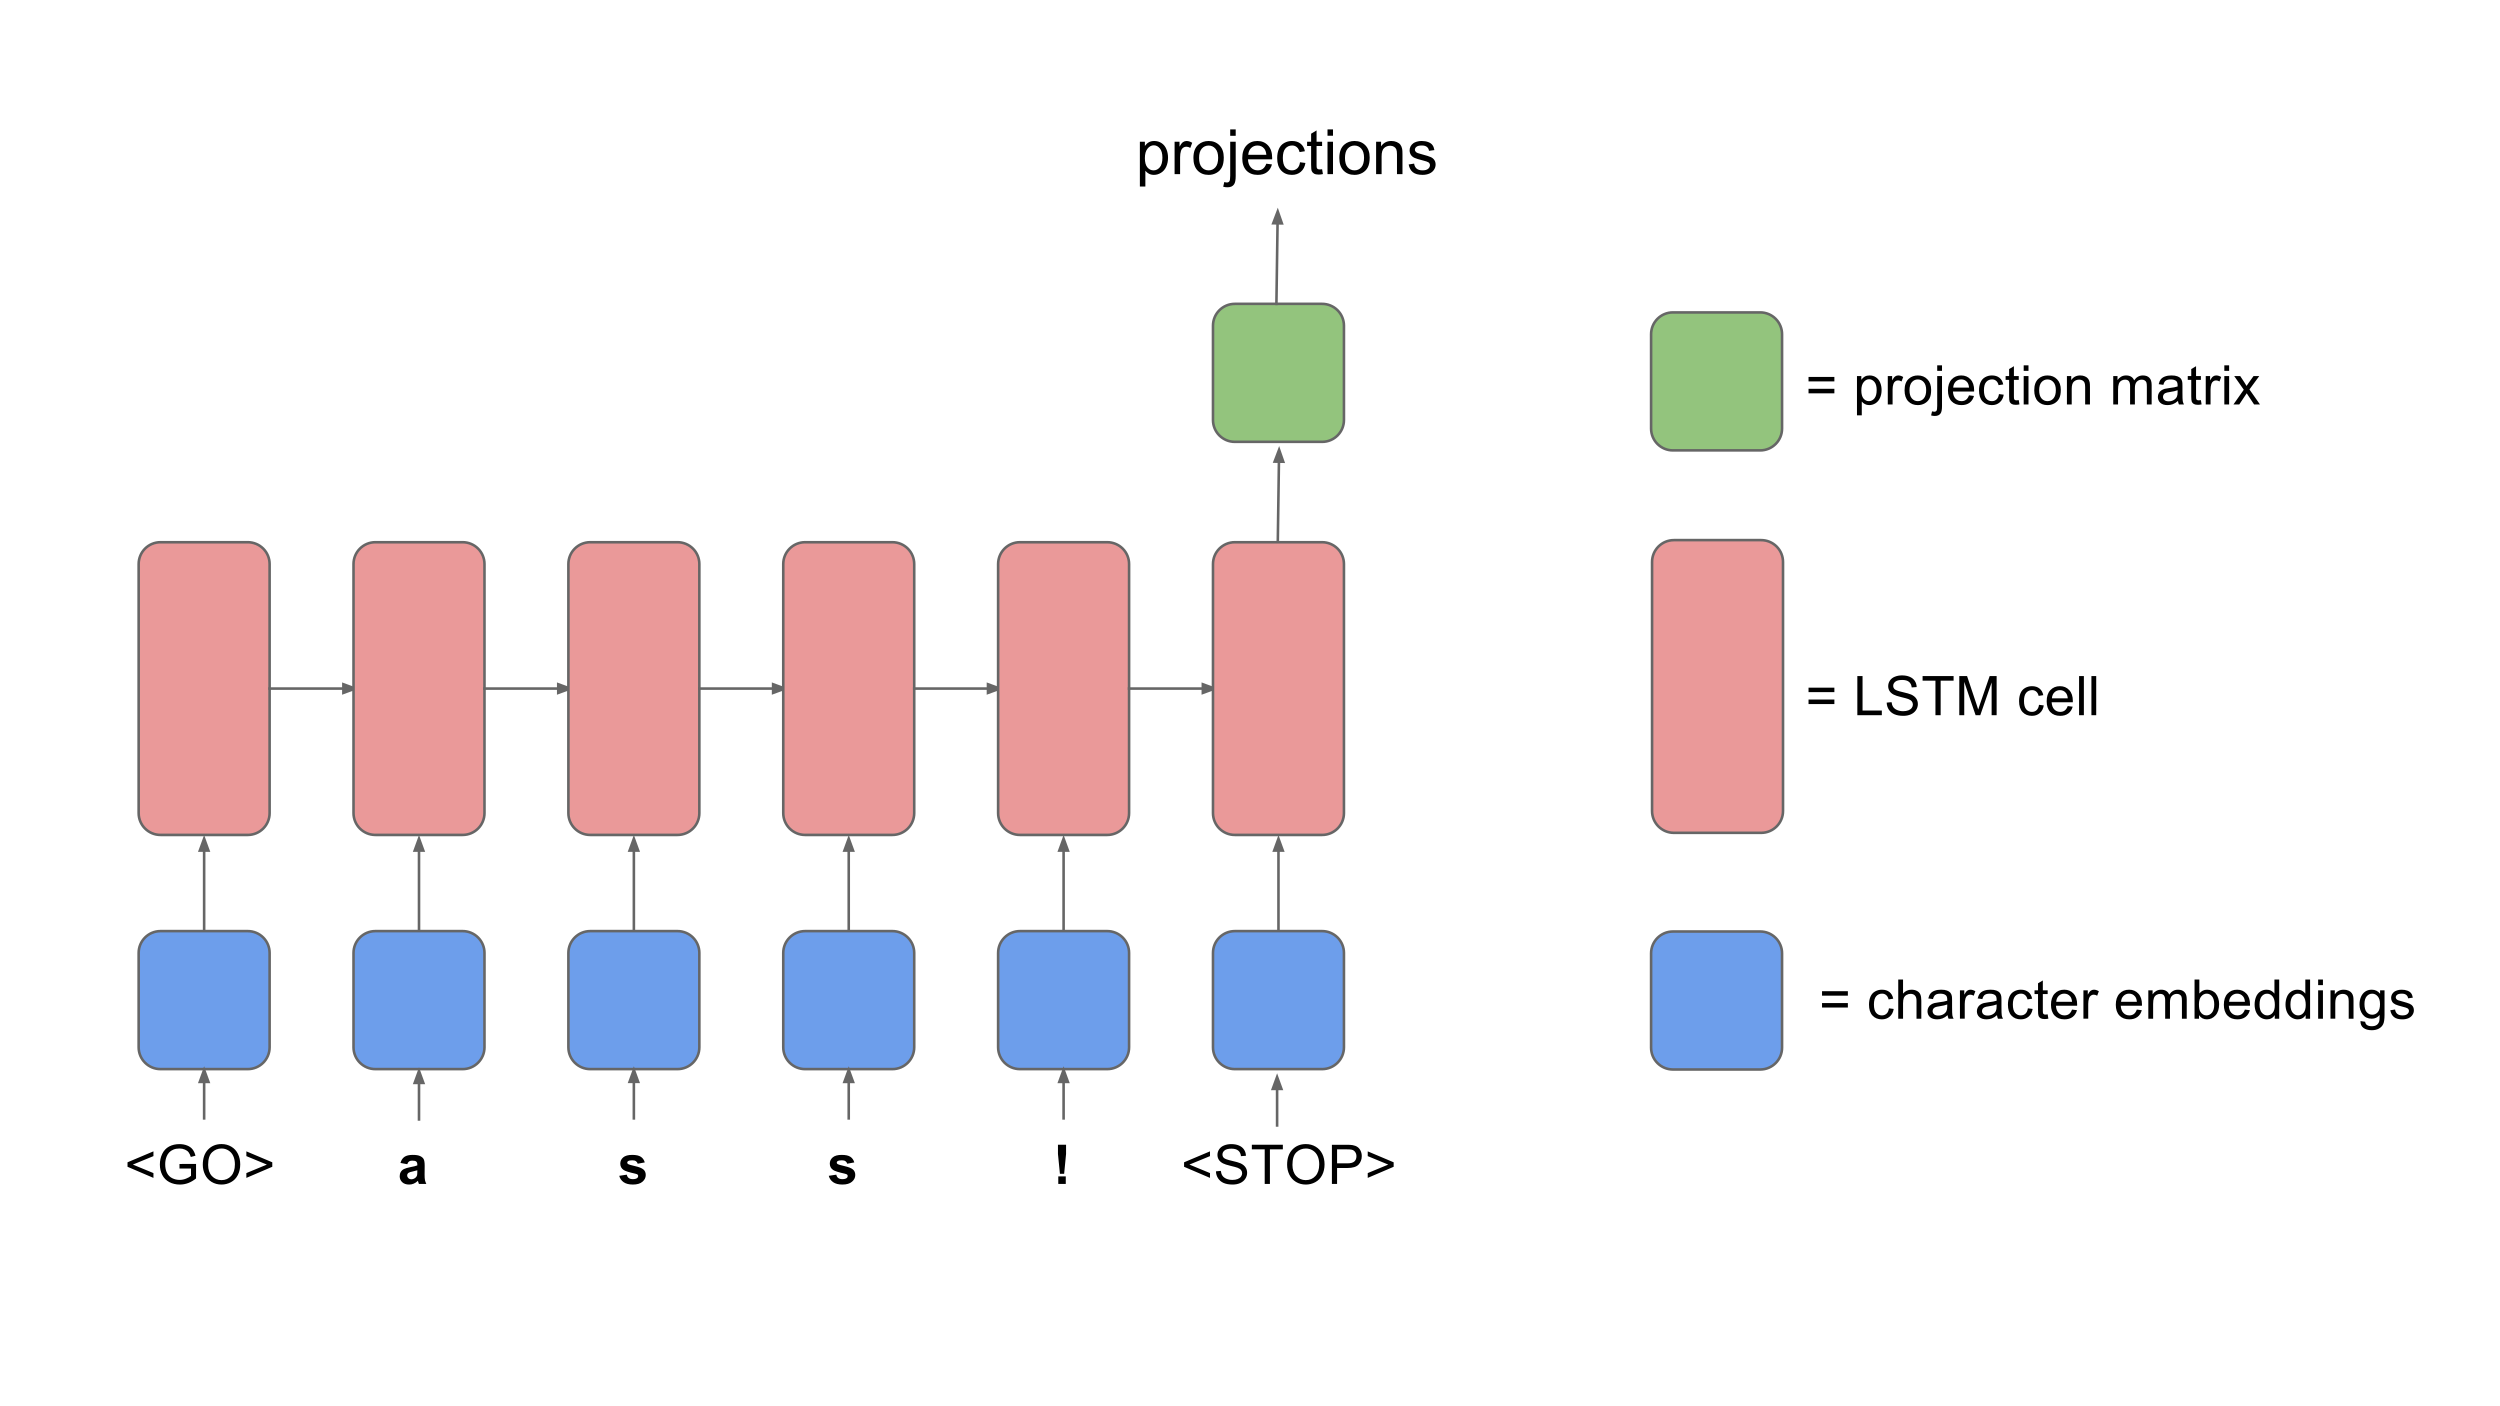 <?xml version="1.0" standalone="yes"?>

<svg version="1.1" viewBox="0.0 0.0 960.0 540.0" fill="none" stroke="none" stroke-linecap="square" stroke-miterlimit="10" xmlns="http://www.w3.org/2000/svg" xmlns:xlink="http://www.w3.org/1999/xlink"><rect x="0.0" y="0.0" width="960.0" height="540.0" fill="#333333" stroke="none"/><clipPath id="p.0"><path d="m0 0l960.0 0l0 540.0l-960.0 0l0 -540.0z" clip-rule="nonzero"></path></clipPath><g clip-path="url(#p.0)"><path fill="#ffffff" d="m0 0l960.0 0l0 540.0l-960.0 0z" fill-rule="nonzero"></path><path fill="#000000" fill-opacity="0.0" d="m490.669 208.211l0.527 -36.933" fill-rule="nonzero"></path><path stroke="#666666" stroke-width="1.0" stroke-linejoin="round" stroke-linecap="butt" d="m490.669 208.211l0.441 -30.933" fill-rule="evenodd"></path><path fill="#666666" stroke="#666666" stroke-width="1.0" stroke-linecap="butt" d="m492.762 177.302l-1.587 -4.561l-1.716 4.514z" fill-rule="evenodd"></path><path fill="#000000" fill-opacity="0.0" d="m143.731 425.14l34.331 0l0 46.205l-34.331 0z" fill-rule="nonzero"></path><path fill="#000000" d="m156.387 447.057l-2.609 -0.484q0.438 -1.578 1.516 -2.328q1.078 -0.766 3.203 -0.766q1.922 0 2.859 0.469q0.953 0.453 1.328 1.156q0.391 0.703 0.391 2.578l-0.031 3.359q0 1.438 0.141 2.125q0.141 0.672 0.516 1.453l-2.844 0q-0.109 -0.281 -0.281 -0.844q-0.078 -0.266 -0.109 -0.344q-0.734 0.719 -1.578 1.078q-0.828 0.359 -1.781 0.359q-1.688 0 -2.656 -0.906q-0.969 -0.922 -0.969 -2.312q0 -0.922 0.438 -1.641q0.438 -0.734 1.234 -1.109q0.797 -0.391 2.297 -0.688q2.016 -0.375 2.797 -0.703l0 -0.281q0 -0.828 -0.406 -1.188q-0.406 -0.359 -1.547 -0.359q-0.781 0 -1.219 0.312q-0.422 0.297 -0.688 1.062zm3.859 2.328q-0.547 0.188 -1.75 0.453q-1.203 0.25 -1.578 0.5q-0.562 0.391 -0.562 1.016q0 0.594 0.453 1.047q0.453 0.438 1.156 0.438q0.781 0 1.484 -0.516q0.516 -0.391 0.688 -0.953q0.109 -0.375 0.109 -1.406l0 -0.578z" fill-rule="nonzero"></path><path fill="#000000" fill-opacity="0.0" d="m38.813 425.14l87.37 0l0 46.205l-87.37 0z" fill-rule="nonzero"></path><path fill="#000000" d="m48.969 448.042l0 -1.719l9.953 -4.203l0 1.828l-7.906 3.25l7.906 3.266l0 1.844l-9.953 -4.266zm19.955 0.688l0 -1.766l6.359 -0.016l0 5.578q-1.453 1.172 -3.016 1.766q-1.562 0.578 -3.203 0.578q-2.219 0 -4.031 -0.938q-1.797 -0.953 -2.719 -2.75q-0.922 -1.797 -0.922 -4.0q0 -2.203 0.906 -4.094q0.922 -1.906 2.641 -2.828q1.734 -0.922 3.969 -0.922q1.641 0 2.953 0.531q1.312 0.516 2.062 1.469q0.75 0.938 1.141 2.453l-1.797 0.484q-0.344 -1.141 -0.844 -1.797q-0.5 -0.656 -1.438 -1.047q-0.922 -0.406 -2.062 -0.406q-1.359 0 -2.359 0.422q-1.0 0.422 -1.609 1.094q-0.609 0.672 -0.938 1.484q-0.578 1.391 -0.578 3.031q0 2.0 0.688 3.359q0.688 1.359 2.016 2.016q1.328 0.656 2.812 0.656q1.297 0 2.516 -0.5q1.234 -0.5 1.875 -1.062l0 -2.797l-4.422 0zm8.949 -1.438q0 -3.734 2.0 -5.844q2.016 -2.125 5.203 -2.125q2.078 0 3.75 1.0q1.672 0.984 2.547 2.766q0.875 1.781 0.875 4.031q0 2.297 -0.922 4.109q-0.922 1.797 -2.625 2.719q-1.688 0.922 -3.641 0.922q-2.125 0 -3.797 -1.016q-1.672 -1.031 -2.531 -2.797q-0.859 -1.781 -0.859 -3.766zm2.047 0.031q0 2.719 1.453 4.281q1.469 1.562 3.672 1.562q2.25 0 3.703 -1.578q1.453 -1.578 1.453 -4.469q0 -1.844 -0.625 -3.203q-0.625 -1.375 -1.828 -2.125q-1.188 -0.766 -2.672 -0.766q-2.109 0 -3.641 1.453q-1.516 1.453 -1.516 4.844zm24.637 0.719l-9.953 4.266l0 -1.844l7.875 -3.266l-7.875 -3.25l0 -1.828l9.953 4.203l0 1.719z" fill-rule="nonzero"></path><path fill="#000000" fill-opacity="0.0" d="m444.529 425.14l115.748 0l0 46.205l-115.748 0z" fill-rule="nonzero"></path><path fill="#000000" d="m454.685 448.042l0 -1.719l9.953 -4.203l0 1.828l-7.906 3.25l7.906 3.266l0 1.844l-9.953 -4.266zm12.237 1.75l1.875 -0.172q0.141 1.141 0.625 1.859q0.484 0.719 1.516 1.172q1.031 0.438 2.312 0.438q1.125 0 2.0 -0.328q0.875 -0.344 1.297 -0.938q0.438 -0.594 0.438 -1.281q0 -0.703 -0.422 -1.234q-0.406 -0.531 -1.344 -0.891q-0.609 -0.234 -2.688 -0.734q-2.062 -0.5 -2.891 -0.938q-1.078 -0.562 -1.609 -1.391q-0.531 -0.844 -0.531 -1.875q0 -1.141 0.641 -2.125q0.656 -1.0 1.891 -1.5q1.25 -0.516 2.766 -0.516q1.672 0 2.938 0.531q1.281 0.531 1.969 1.578q0.688 1.047 0.734 2.375l-1.906 0.141q-0.156 -1.422 -1.047 -2.141q-0.875 -0.734 -2.609 -0.734q-1.797 0 -2.625 0.656q-0.828 0.656 -0.828 1.594q0 0.812 0.578 1.328q0.578 0.531 3.0 1.078q2.422 0.547 3.328 0.953q1.312 0.609 1.938 1.547q0.625 0.922 0.625 2.125q0 1.203 -0.688 2.266q-0.688 1.062 -1.969 1.656q-1.281 0.578 -2.891 0.578q-2.047 0 -3.438 -0.594q-1.375 -0.594 -2.156 -1.781q-0.781 -1.203 -0.828 -2.703zm18.726 4.828l0 -13.266l-4.938 0l0 -1.766l11.906 0l0 1.766l-4.969 0l0 13.266l-2.0 0zm8.606 -7.328q0 -3.734 2.0 -5.844q2.016 -2.125 5.203 -2.125q2.078 0 3.75 1.0q1.672 0.984 2.547 2.766q0.875 1.781 0.875 4.031q0 2.297 -0.922 4.109q-0.922 1.797 -2.625 2.719q-1.688 0.922 -3.641 0.922q-2.125 0 -3.797 -1.016q-1.672 -1.031 -2.531 -2.797q-0.859 -1.781 -0.859 -3.766zm2.047 0.031q0 2.719 1.453 4.281q1.469 1.562 3.672 1.562q2.25 0 3.703 -1.578q1.453 -1.578 1.453 -4.469q0 -1.844 -0.625 -3.203q-0.625 -1.375 -1.828 -2.125q-1.188 -0.766 -2.672 -0.766q-2.109 0 -3.641 1.453q-1.516 1.453 -1.516 4.844zm15.152 7.297l0 -15.031l5.672 0q1.484 0 2.281 0.141q1.109 0.188 1.859 0.703q0.75 0.516 1.203 1.453q0.453 0.938 0.453 2.047q0 1.922 -1.219 3.25q-1.219 1.328 -4.406 1.328l-3.859 0l0 6.109l-1.984 0zm1.984 -7.891l3.891 0q1.922 0 2.734 -0.719q0.812 -0.719 0.812 -2.016q0 -0.938 -0.484 -1.609q-0.469 -0.672 -1.25 -0.891q-0.5 -0.141 -1.859 -0.141l-3.844 0l0 5.375zm21.726 1.312l-9.953 4.266l0 -1.844l7.875 -3.266l-7.875 -3.25l0 -1.828l9.953 4.203l0 1.719z" fill-rule="nonzero"></path><path fill="#ea9999" d="m53.243 216.593l0 0c0 -4.629 3.753 -8.382 8.382 -8.382l33.525 0l0 0c2.223 0 4.355 0.883 5.927 2.455c1.572 1.572 2.455 3.704 2.455 5.927l0 95.64c0 4.629 -3.753 8.382 -8.382 8.382l-33.525 0c-4.629 0 -8.382 -3.753 -8.382 -8.382z" fill-rule="nonzero"></path><path stroke="#666666" stroke-width="1.0" stroke-linejoin="round" stroke-linecap="butt" d="m53.243 216.593l0 0c0 -4.629 3.753 -8.382 8.382 -8.382l33.525 0l0 0c2.223 0 4.355 0.883 5.927 2.455c1.572 1.572 2.455 3.704 2.455 5.927l0 95.64c0 4.629 -3.753 8.382 -8.382 8.382l-33.525 0c-4.629 0 -8.382 -3.753 -8.382 -8.382z" fill-rule="nonzero"></path><path fill="#000000" fill-opacity="0.0" d="m103.532 264.413l34.331 0" fill-rule="nonzero"></path><path stroke="#666666" stroke-width="1.0" stroke-linejoin="round" stroke-linecap="butt" d="m103.532 264.413l28.331 0" fill-rule="evenodd"></path><path fill="#666666" stroke="#666666" stroke-width="1.0" stroke-linecap="butt" d="m131.862 266.065l4.538 -1.652l-4.538 -1.652z" fill-rule="evenodd"></path><path fill="#000000" fill-opacity="0.0" d="m78.388 357.547l0 -36.933" fill-rule="nonzero"></path><path stroke="#666666" stroke-width="1.0" stroke-linejoin="round" stroke-linecap="butt" d="m78.388 357.547l0 -30.933" fill-rule="evenodd"></path><path fill="#666666" stroke="#666666" stroke-width="1.0" stroke-linecap="butt" d="m80.039 326.615l-1.652 -4.538l-1.652 4.538z" fill-rule="evenodd"></path><path fill="#ea9999" d="m135.752 216.593l0 0c0 -4.629 3.753 -8.382 8.382 -8.382l33.525 0l0 0c2.223 0 4.355 0.883 5.927 2.455c1.572 1.572 2.455 3.704 2.455 5.927l0 95.64c0 4.629 -3.753 8.382 -8.382 8.382l-33.525 0c-4.629 0 -8.382 -3.753 -8.382 -8.382z" fill-rule="nonzero"></path><path stroke="#666666" stroke-width="1.0" stroke-linejoin="round" stroke-linecap="butt" d="m135.752 216.593l0 0c0 -4.629 3.753 -8.382 8.382 -8.382l33.525 0l0 0c2.223 0 4.355 0.883 5.927 2.455c1.572 1.572 2.455 3.704 2.455 5.927l0 95.64c0 4.629 -3.753 8.382 -8.382 8.382l-33.525 0c-4.629 0 -8.382 -3.753 -8.382 -8.382z" fill-rule="nonzero"></path><path fill="#000000" fill-opacity="0.0" d="m186.041 264.413l34.331 0" fill-rule="nonzero"></path><path stroke="#666666" stroke-width="1.0" stroke-linejoin="round" stroke-linecap="butt" d="m186.041 264.413l28.331 0" fill-rule="evenodd"></path><path fill="#666666" stroke="#666666" stroke-width="1.0" stroke-linecap="butt" d="m214.371 266.065l4.538 -1.652l-4.538 -1.652z" fill-rule="evenodd"></path><path fill="#000000" fill-opacity="0.0" d="m160.897 357.547l0 -36.933" fill-rule="nonzero"></path><path stroke="#666666" stroke-width="1.0" stroke-linejoin="round" stroke-linecap="butt" d="m160.897 357.547l0 -30.933" fill-rule="evenodd"></path><path fill="#666666" stroke="#666666" stroke-width="1.0" stroke-linecap="butt" d="m162.548 326.615l-1.652 -4.538l-1.652 4.538z" fill-rule="evenodd"></path><path fill="#ea9999" d="m218.261 216.593l0 0c0 -4.629 3.753 -8.382 8.382 -8.382l33.525 0l0 0c2.223 0 4.355 0.883 5.927 2.455c1.572 1.572 2.455 3.704 2.455 5.927l0 95.64c0 4.629 -3.753 8.382 -8.382 8.382l-33.525 0c-4.629 0 -8.382 -3.753 -8.382 -8.382z" fill-rule="nonzero"></path><path stroke="#666666" stroke-width="1.0" stroke-linejoin="round" stroke-linecap="butt" d="m218.261 216.593l0 0c0 -4.629 3.753 -8.382 8.382 -8.382l33.525 0l0 0c2.223 0 4.355 0.883 5.927 2.455c1.572 1.572 2.455 3.704 2.455 5.927l0 95.64c0 4.629 -3.753 8.382 -8.382 8.382l-33.525 0c-4.629 0 -8.382 -3.753 -8.382 -8.382z" fill-rule="nonzero"></path><path fill="#000000" fill-opacity="0.0" d="m268.55 264.413l34.331 0" fill-rule="nonzero"></path><path stroke="#666666" stroke-width="1.0" stroke-linejoin="round" stroke-linecap="butt" d="m268.55 264.413l28.331 0" fill-rule="evenodd"></path><path fill="#666666" stroke="#666666" stroke-width="1.0" stroke-linecap="butt" d="m296.88 266.065l4.538 -1.652l-4.538 -1.652z" fill-rule="evenodd"></path><path fill="#000000" fill-opacity="0.0" d="m243.406 357.547l0 -36.933" fill-rule="nonzero"></path><path stroke="#666666" stroke-width="1.0" stroke-linejoin="round" stroke-linecap="butt" d="m243.406 357.547l0 -30.933" fill-rule="evenodd"></path><path fill="#666666" stroke="#666666" stroke-width="1.0" stroke-linecap="butt" d="m245.057 326.615l-1.652 -4.538l-1.652 4.538z" fill-rule="evenodd"></path><path fill="#ea9999" d="m300.77 216.593l0 0c0 -4.629 3.753 -8.382 8.382 -8.382l33.525 0l0 0c2.223 0 4.355 0.883 5.927 2.455c1.572 1.572 2.455 3.704 2.455 5.927l0 95.64c0 4.629 -3.753 8.382 -8.382 8.382l-33.525 0c-4.629 0 -8.382 -3.753 -8.382 -8.382z" fill-rule="nonzero"></path><path stroke="#666666" stroke-width="1.0" stroke-linejoin="round" stroke-linecap="butt" d="m300.77 216.593l0 0c0 -4.629 3.753 -8.382 8.382 -8.382l33.525 0l0 0c2.223 0 4.355 0.883 5.927 2.455c1.572 1.572 2.455 3.704 2.455 5.927l0 95.64c0 4.629 -3.753 8.382 -8.382 8.382l-33.525 0c-4.629 0 -8.382 -3.753 -8.382 -8.382z" fill-rule="nonzero"></path><path fill="#000000" fill-opacity="0.0" d="m351.059 264.413l34.331 0" fill-rule="nonzero"></path><path stroke="#666666" stroke-width="1.0" stroke-linejoin="round" stroke-linecap="butt" d="m351.059 264.413l28.331 0" fill-rule="evenodd"></path><path fill="#666666" stroke="#666666" stroke-width="1.0" stroke-linecap="butt" d="m379.389 266.065l4.538 -1.652l-4.538 -1.652z" fill-rule="evenodd"></path><path fill="#000000" fill-opacity="0.0" d="m325.914 357.547l0 -36.933" fill-rule="nonzero"></path><path stroke="#666666" stroke-width="1.0" stroke-linejoin="round" stroke-linecap="butt" d="m325.914 357.547l0 -30.933" fill-rule="evenodd"></path><path fill="#666666" stroke="#666666" stroke-width="1.0" stroke-linecap="butt" d="m327.566 326.615l-1.652 -4.538l-1.652 4.538z" fill-rule="evenodd"></path><path fill="#ea9999" d="m383.279 216.593l0 0c0 -4.629 3.753 -8.382 8.382 -8.382l33.525 0l0 0c2.223 0 4.355 0.883 5.927 2.455c1.572 1.572 2.455 3.704 2.455 5.927l0 95.64c0 4.629 -3.753 8.382 -8.382 8.382l-33.525 0c-4.629 0 -8.382 -3.753 -8.382 -8.382z" fill-rule="nonzero"></path><path stroke="#666666" stroke-width="1.0" stroke-linejoin="round" stroke-linecap="butt" d="m383.279 216.593l0 0c0 -4.629 3.753 -8.382 8.382 -8.382l33.525 0l0 0c2.223 0 4.355 0.883 5.927 2.455c1.572 1.572 2.455 3.704 2.455 5.927l0 95.64c0 4.629 -3.753 8.382 -8.382 8.382l-33.525 0c-4.629 0 -8.382 -3.753 -8.382 -8.382z" fill-rule="nonzero"></path><path fill="#000000" fill-opacity="0.0" d="m433.568 264.413l34.331 0" fill-rule="nonzero"></path><path stroke="#666666" stroke-width="1.0" stroke-linejoin="round" stroke-linecap="butt" d="m433.568 264.413l28.331 0" fill-rule="evenodd"></path><path fill="#666666" stroke="#666666" stroke-width="1.0" stroke-linecap="butt" d="m461.898 266.065l4.538 -1.652l-4.538 -1.652z" fill-rule="evenodd"></path><path fill="#000000" fill-opacity="0.0" d="m408.423 357.547l0 -36.933" fill-rule="nonzero"></path><path stroke="#666666" stroke-width="1.0" stroke-linejoin="round" stroke-linecap="butt" d="m408.423 357.547l0 -30.933" fill-rule="evenodd"></path><path fill="#666666" stroke="#666666" stroke-width="1.0" stroke-linecap="butt" d="m410.075 326.615l-1.652 -4.538l-1.652 4.538z" fill-rule="evenodd"></path><path fill="#ea9999" d="m465.788 216.593l0 0c0 -4.629 3.753 -8.382 8.382 -8.382l33.525 0l0 0c2.223 0 4.355 0.883 5.927 2.455c1.572 1.572 2.455 3.704 2.455 5.927l0 95.64c0 4.629 -3.753 8.382 -8.382 8.382l-33.525 0c-4.629 0 -8.382 -3.753 -8.382 -8.382z" fill-rule="nonzero"></path><path stroke="#666666" stroke-width="1.0" stroke-linejoin="round" stroke-linecap="butt" d="m465.788 216.593l0 0c0 -4.629 3.753 -8.382 8.382 -8.382l33.525 0l0 0c2.223 0 4.355 0.883 5.927 2.455c1.572 1.572 2.455 3.704 2.455 5.927l0 95.64c0 4.629 -3.753 8.382 -8.382 8.382l-33.525 0c-4.629 0 -8.382 -3.753 -8.382 -8.382z" fill-rule="nonzero"></path><path fill="#000000" fill-opacity="0.0" d="m490.932 357.547l0 -36.933" fill-rule="nonzero"></path><path stroke="#666666" stroke-width="1.0" stroke-linejoin="round" stroke-linecap="butt" d="m490.932 357.547l0 -30.933" fill-rule="evenodd"></path><path fill="#666666" stroke="#666666" stroke-width="1.0" stroke-linecap="butt" d="m492.584 326.615l-1.652 -4.538l-1.652 4.538z" fill-rule="evenodd"></path><path fill="#000000" fill-opacity="0.0" d="m228.295 425.14l34.331 0l0 46.205l-34.331 0z" fill-rule="nonzero"></path><path fill="#000000" d="m237.795 451.511l2.891 -0.438q0.172 0.844 0.734 1.281q0.578 0.438 1.594 0.438q1.109 0 1.672 -0.422q0.375 -0.281 0.375 -0.766q0 -0.328 -0.203 -0.547q-0.203 -0.203 -0.953 -0.375q-3.484 -0.766 -4.422 -1.406q-1.297 -0.875 -1.297 -2.453q0 -1.406 1.109 -2.375q1.125 -0.969 3.469 -0.969q2.25 0 3.328 0.734q1.094 0.719 1.5 2.156l-2.719 0.5q-0.172 -0.641 -0.672 -0.969q-0.484 -0.344 -1.375 -0.344q-1.141 0 -1.641 0.312q-0.328 0.234 -0.328 0.594q0 0.297 0.297 0.516q0.391 0.281 2.688 0.812q2.297 0.516 3.219 1.281q0.906 0.766 0.906 2.141q0 1.5 -1.266 2.578q-1.25 1.078 -3.688 1.078q-2.234 0 -3.531 -0.906q-1.297 -0.906 -1.688 -2.453z" fill-rule="nonzero"></path><path fill="#000000" fill-opacity="0.0" d="m308.749 425.14l34.331 0l0 46.205l-34.331 0z" fill-rule="nonzero"></path><path fill="#000000" d="m318.249 451.511l2.891 -0.438q0.172 0.844 0.734 1.281q0.578 0.438 1.594 0.438q1.109 0 1.672 -0.422q0.375 -0.281 0.375 -0.766q0 -0.328 -0.203 -0.547q-0.203 -0.203 -0.953 -0.375q-3.484 -0.766 -4.422 -1.406q-1.297 -0.875 -1.297 -2.453q0 -1.406 1.109 -2.375q1.125 -0.969 3.469 -0.969q2.25 0 3.328 0.734q1.094 0.719 1.5 2.156l-2.719 0.5q-0.172 -0.641 -0.672 -0.969q-0.484 -0.344 -1.375 -0.344q-1.141 0 -1.641 0.312q-0.328 0.234 -0.328 0.594q0 0.297 0.297 0.516q0.391 0.281 2.688 0.812q2.297 0.516 3.219 1.281q0.906 0.766 0.906 2.141q0 1.5 -1.266 2.578q-1.25 1.078 -3.688 1.078q-2.234 0 -3.531 -0.906q-1.297 -0.906 -1.688 -2.453z" fill-rule="nonzero"></path><path fill="#000000" fill-opacity="0.0" d="m395.367 425.14l41.795 0l0 46.205l-41.795 0z" fill-rule="nonzero"></path><path fill="#000000" d="m407.007 450.745l-0.75 -7.625l0 -3.531l3.109 0l0 3.531l-0.734 7.625l-1.625 0zm-0.625 3.875l0 -2.875l2.875 0l0 2.875l-2.875 0z" fill-rule="nonzero"></path><path fill="#000000" fill-opacity="0.0" d="m427.134 34.836l142.32 0l0 30.793l-142.32 0z" fill-rule="nonzero"></path><path fill="#000000" d="m437.712 71.641l0 -17.219l1.922 0l0 1.625q0.688 -0.953 1.531 -1.422q0.859 -0.484 2.078 -0.484q1.594 0 2.812 0.828q1.219 0.812 1.844 2.312q0.625 1.5 0.625 3.281q0 1.906 -0.688 3.437q-0.688 1.531 -2.0 2.344q-1.297 0.812 -2.734 0.812q-1.062 0 -1.906 -0.438q-0.828 -0.453 -1.375 -1.141l0 6.062l-2.109 0zm1.922 -10.922q0 2.406 0.969 3.562q0.969 1.141 2.359 1.141q1.406 0 2.406 -1.188q1.0 -1.187 1.0 -3.687q0 -2.375 -0.984 -3.562q-0.969 -1.188 -2.328 -1.188q-1.359 0 -2.391 1.266q-1.031 1.25 -1.031 3.656zm11.41 6.156l0 -12.453l1.891 0l0 1.891q0.734 -1.328 1.344 -1.75q0.625 -0.422 1.359 -0.422q1.062 0 2.172 0.688l-0.734 1.953q-0.766 -0.453 -1.547 -0.453q-0.688 0 -1.25 0.422q-0.547 0.406 -0.781 1.141q-0.344 1.125 -0.344 2.469l0 6.516l-2.109 0zm7.227 -6.219q0 -3.469 1.922 -5.125q1.609 -1.391 3.922 -1.391q2.562 0 4.188 1.688q1.625 1.688 1.625 4.641q0 2.406 -0.719 3.781q-0.719 1.375 -2.094 2.141q-1.375 0.766 -3.0 0.766q-2.625 0 -4.234 -1.672q-1.609 -1.687 -1.609 -4.828zm2.172 0q0 2.391 1.031 3.578q1.047 1.188 2.641 1.188q1.562 0 2.609 -1.188q1.047 -1.203 1.047 -3.656q0 -2.312 -1.062 -3.5q-1.047 -1.188 -2.594 -1.188q-1.594 0 -2.641 1.188q-1.031 1.188 -1.031 3.578zm11.957 -8.516l0 -2.453l2.109 0l0 2.453l-2.109 0zm-2.688 19.562l0.406 -1.797q0.625 0.172 1.0 0.172q0.641 0 0.953 -0.438q0.328 -0.422 0.328 -2.125l0 -13.094l2.109 0l0 13.141q0 2.297 -0.609 3.188q-0.75 1.172 -2.531 1.172q-0.859 0 -1.656 -0.219zm16.551 -8.844l2.172 0.281q-0.516 1.906 -1.906 2.969q-1.391 1.047 -3.562 1.047q-2.734 0 -4.344 -1.672q-1.594 -1.687 -1.594 -4.734q0 -3.141 1.609 -4.875q1.625 -1.734 4.203 -1.734q2.5 0 4.078 1.703q1.594 1.703 1.594 4.781q0 0.188 -0.016 0.562l-9.281 0q0.109 2.047 1.156 3.141q1.047 1.094 2.609 1.094q1.156 0 1.969 -0.609q0.828 -0.609 1.312 -1.953zm-6.938 -3.406l6.953 0q-0.141 -1.562 -0.797 -2.359q-1.0 -1.219 -2.609 -1.219q-1.453 0 -2.453 0.984q-0.984 0.969 -1.094 2.594zm19.879 2.859l2.078 0.266q-0.344 2.156 -1.75 3.375q-1.391 1.203 -3.438 1.203q-2.547 0 -4.109 -1.672q-1.547 -1.672 -1.547 -4.781q0 -2.016 0.672 -3.531q0.672 -1.516 2.031 -2.266q1.359 -0.766 2.969 -0.766q2.031 0 3.312 1.031q1.297 1.031 1.656 2.906l-2.047 0.328q-0.297 -1.266 -1.047 -1.891q-0.734 -0.641 -1.797 -0.641q-1.594 0 -2.594 1.156q-0.984 1.141 -0.984 3.609q0 2.5 0.953 3.641q0.969 1.141 2.516 1.141q1.234 0 2.062 -0.766q0.844 -0.766 1.062 -2.344zm8.484 2.672l0.312 1.859q-0.891 0.203 -1.594 0.203q-1.156 0 -1.797 -0.359q-0.625 -0.375 -0.891 -0.969q-0.25 -0.594 -0.25 -2.484l0 -7.172l-1.547 0l0 -1.641l1.547 0l0 -3.078l2.094 -1.266l0 4.344l2.125 0l0 1.641l-2.125 0l0 7.281q0 0.906 0.109 1.172q0.125 0.25 0.375 0.406q0.25 0.141 0.719 0.141q0.344 0 0.922 -0.078zm2.074 -12.859l0 -2.438l2.109 0l0 2.438l-2.109 0zm0 14.75l0 -12.453l2.109 0l0 12.453l-2.109 0zm4.535 -6.219q0 -3.469 1.922 -5.125q1.609 -1.391 3.922 -1.391q2.562 0 4.188 1.688q1.625 1.688 1.625 4.641q0 2.406 -0.719 3.781q-0.719 1.375 -2.094 2.141q-1.375 0.766 -3.0 0.766q-2.625 0 -4.234 -1.672q-1.609 -1.687 -1.609 -4.828zm2.172 0q0 2.391 1.031 3.578q1.047 1.188 2.641 1.188q1.562 0 2.609 -1.188q1.047 -1.203 1.047 -3.656q0 -2.312 -1.062 -3.5q-1.047 -1.188 -2.594 -1.188q-1.594 0 -2.641 1.188q-1.031 1.188 -1.031 3.578zm11.957 6.219l0 -12.453l1.906 0l0 1.781q1.375 -2.062 3.953 -2.062q1.125 0 2.062 0.406q0.953 0.406 1.422 1.062q0.469 0.656 0.656 1.562q0.125 0.578 0.125 2.047l0 7.656l-2.109 0l0 -7.578q0 -1.281 -0.25 -1.922q-0.25 -0.641 -0.875 -1.016q-0.625 -0.391 -1.469 -0.391q-1.344 0 -2.328 0.859q-0.984 0.859 -0.984 3.25l0 6.797l-2.109 0zm12.504 -3.719l2.094 -0.328q0.172 1.25 0.969 1.922q0.812 0.672 2.25 0.672q1.453 0 2.156 -0.594q0.703 -0.594 0.703 -1.391q0 -0.719 -0.625 -1.125q-0.422 -0.281 -2.156 -0.719q-2.312 -0.578 -3.219 -1.0q-0.891 -0.438 -1.359 -1.188q-0.453 -0.766 -0.453 -1.672q0 -0.828 0.375 -1.531q0.391 -0.719 1.047 -1.188q0.484 -0.359 1.328 -0.609q0.859 -0.266 1.828 -0.266q1.469 0 2.578 0.422q1.109 0.422 1.625 1.156q0.531 0.719 0.734 1.922l-2.062 0.281q-0.141 -0.969 -0.812 -1.5q-0.672 -0.547 -1.906 -0.547q-1.453 0 -2.078 0.484q-0.625 0.484 -0.625 1.125q0 0.406 0.266 0.734q0.25 0.344 0.812 0.562q0.312 0.125 1.859 0.547q2.234 0.594 3.109 0.984q0.891 0.375 1.391 1.109q0.516 0.719 0.516 1.797q0 1.047 -0.625 1.984q-0.609 0.938 -1.766 1.453q-1.156 0.5 -2.625 0.5q-2.422 0 -3.703 -1.0q-1.266 -1.016 -1.625 -3z" fill-rule="nonzero"></path><path fill="#6d9eeb" d="m53.243 365.929l0 0c0 -4.629 3.753 -8.382 8.382 -8.382l33.525 0l0 0c2.223 0 4.355 0.883 5.927 2.455c1.572 1.572 2.455 3.704 2.455 5.927l0 36.227c0 4.629 -3.753 8.382 -8.382 8.382l-33.525 0c-4.629 0 -8.382 -3.753 -8.382 -8.382z" fill-rule="nonzero"></path><path stroke="#666666" stroke-width="1.0" stroke-linejoin="round" stroke-linecap="butt" d="m53.243 365.929l0 0c0 -4.629 3.753 -8.382 8.382 -8.382l33.525 0l0 0c2.223 0 4.355 0.883 5.927 2.455c1.572 1.572 2.455 3.704 2.455 5.927l0 36.227c0 4.629 -3.753 8.382 -8.382 8.382l-33.525 0c-4.629 0 -8.382 -3.753 -8.382 -8.382z" fill-rule="nonzero"></path><path fill="#6d9eeb" d="m135.752 365.929l0 0c0 -4.629 3.753 -8.382 8.382 -8.382l33.525 0l0 0c2.223 0 4.355 0.883 5.927 2.455c1.572 1.572 2.455 3.704 2.455 5.927l0 36.227c0 4.629 -3.753 8.382 -8.382 8.382l-33.525 0c-4.629 0 -8.382 -3.753 -8.382 -8.382z" fill-rule="nonzero"></path><path stroke="#666666" stroke-width="1.0" stroke-linejoin="round" stroke-linecap="butt" d="m135.752 365.929l0 0c0 -4.629 3.753 -8.382 8.382 -8.382l33.525 0l0 0c2.223 0 4.355 0.883 5.927 2.455c1.572 1.572 2.455 3.704 2.455 5.927l0 36.227c0 4.629 -3.753 8.382 -8.382 8.382l-33.525 0c-4.629 0 -8.382 -3.753 -8.382 -8.382z" fill-rule="nonzero"></path><path fill="#6d9eeb" d="m218.261 365.929l0 0c0 -4.629 3.753 -8.382 8.382 -8.382l33.525 0l0 0c2.223 0 4.355 0.883 5.927 2.455c1.572 1.572 2.455 3.704 2.455 5.927l0 36.227c0 4.629 -3.753 8.382 -8.382 8.382l-33.525 0c-4.629 0 -8.382 -3.753 -8.382 -8.382z" fill-rule="nonzero"></path><path stroke="#666666" stroke-width="1.0" stroke-linejoin="round" stroke-linecap="butt" d="m218.261 365.929l0 0c0 -4.629 3.753 -8.382 8.382 -8.382l33.525 0l0 0c2.223 0 4.355 0.883 5.927 2.455c1.572 1.572 2.455 3.704 2.455 5.927l0 36.227c0 4.629 -3.753 8.382 -8.382 8.382l-33.525 0c-4.629 0 -8.382 -3.753 -8.382 -8.382z" fill-rule="nonzero"></path><path fill="#6d9eeb" d="m300.77 365.929l0 0c0 -4.629 3.753 -8.382 8.382 -8.382l33.525 0l0 0c2.223 0 4.355 0.883 5.927 2.455c1.572 1.572 2.455 3.704 2.455 5.927l0 36.227c0 4.629 -3.753 8.382 -8.382 8.382l-33.525 0c-4.629 0 -8.382 -3.753 -8.382 -8.382z" fill-rule="nonzero"></path><path stroke="#666666" stroke-width="1.0" stroke-linejoin="round" stroke-linecap="butt" d="m300.77 365.929l0 0c0 -4.629 3.753 -8.382 8.382 -8.382l33.525 0l0 0c2.223 0 4.355 0.883 5.927 2.455c1.572 1.572 2.455 3.704 2.455 5.927l0 36.227c0 4.629 -3.753 8.382 -8.382 8.382l-33.525 0c-4.629 0 -8.382 -3.753 -8.382 -8.382z" fill-rule="nonzero"></path><path fill="#6d9eeb" d="m383.279 365.929l0 0c0 -4.629 3.753 -8.382 8.382 -8.382l33.525 0l0 0c2.223 0 4.355 0.883 5.927 2.455c1.572 1.572 2.455 3.704 2.455 5.927l0 36.227c0 4.629 -3.753 8.382 -8.382 8.382l-33.525 0c-4.629 0 -8.382 -3.753 -8.382 -8.382z" fill-rule="nonzero"></path><path stroke="#666666" stroke-width="1.0" stroke-linejoin="round" stroke-linecap="butt" d="m383.279 365.929l0 0c0 -4.629 3.753 -8.382 8.382 -8.382l33.525 0l0 0c2.223 0 4.355 0.883 5.927 2.455c1.572 1.572 2.455 3.704 2.455 5.927l0 36.227c0 4.629 -3.753 8.382 -8.382 8.382l-33.525 0c-4.629 0 -8.382 -3.753 -8.382 -8.382z" fill-rule="nonzero"></path><path fill="#6d9eeb" d="m465.788 365.929l0 0c0 -4.629 3.753 -8.382 8.382 -8.382l33.525 0l0 0c2.223 0 4.355 0.883 5.927 2.455c1.572 1.572 2.455 3.704 2.455 5.927l0 36.227c0 4.629 -3.753 8.382 -8.382 8.382l-33.525 0c-4.629 0 -8.382 -3.753 -8.382 -8.382z" fill-rule="nonzero"></path><path stroke="#666666" stroke-width="1.0" stroke-linejoin="round" stroke-linecap="butt" d="m465.788 365.929l0 0c0 -4.629 3.753 -8.382 8.382 -8.382l33.525 0l0 0c2.223 0 4.355 0.883 5.927 2.455c1.572 1.572 2.455 3.704 2.455 5.927l0 36.227c0 4.629 -3.753 8.382 -8.382 8.382l-33.525 0c-4.629 0 -8.382 -3.753 -8.382 -8.382z" fill-rule="nonzero"></path><path fill="#93c47d" d="m465.788 125.064l0 0c0 -4.629 3.753 -8.382 8.382 -8.382l33.525 0l0 0c2.223 0 4.355 0.883 5.927 2.455c1.572 1.572 2.455 3.704 2.455 5.927l0 36.227c0 4.629 -3.753 8.382 -8.382 8.382l-33.525 0c-4.629 0 -8.382 -3.753 -8.382 -8.382z" fill-rule="nonzero"></path><path stroke="#666666" stroke-width="1.0" stroke-linejoin="round" stroke-linecap="butt" d="m465.788 125.064l0 0c0 -4.629 3.753 -8.382 8.382 -8.382l33.525 0l0 0c2.223 0 4.355 0.883 5.927 2.455c1.572 1.572 2.455 3.704 2.455 5.927l0 36.227c0 4.629 -3.753 8.382 -8.382 8.382l-33.525 0c-4.629 0 -8.382 -3.753 -8.382 -8.382z" fill-rule="nonzero"></path><path fill="#000000" fill-opacity="0.0" d="m490.142 116.683l0.527 -36.933" fill-rule="nonzero"></path><path stroke="#666666" stroke-width="1.0" stroke-linejoin="round" stroke-linecap="butt" d="m490.142 116.683l0.441 -30.933" fill-rule="evenodd"></path><path fill="#666666" stroke="#666666" stroke-width="1.0" stroke-linecap="butt" d="m492.235 85.773l-1.587 -4.561l-1.716 4.514z" fill-rule="evenodd"></path><path fill="#000000" fill-opacity="0.0" d="m325.914 429.464l0 -20.025" fill-rule="nonzero"></path><path stroke="#666666" stroke-width="1.0" stroke-linejoin="round" stroke-linecap="butt" d="m325.914 429.464l0 -14.025" fill-rule="evenodd"></path><path fill="#666666" stroke="#666666" stroke-width="1.0" stroke-linecap="butt" d="m327.566 415.439l-1.652 -4.538l-1.652 4.538z" fill-rule="evenodd"></path><path fill="#000000" fill-opacity="0.0" d="m78.388 429.464l0 -20.025" fill-rule="nonzero"></path><path stroke="#666666" stroke-width="1.0" stroke-linejoin="round" stroke-linecap="butt" d="m78.388 429.464l0 -14.025" fill-rule="evenodd"></path><path fill="#666666" stroke="#666666" stroke-width="1.0" stroke-linecap="butt" d="m80.039 415.439l-1.652 -4.538l-1.652 4.538z" fill-rule="evenodd"></path><path fill="#000000" fill-opacity="0.0" d="m243.403 429.464l0 -20.032" fill-rule="nonzero"></path><path stroke="#666666" stroke-width="1.0" stroke-linejoin="round" stroke-linecap="butt" d="m243.403 429.464l0 -14.031" fill-rule="evenodd"></path><path fill="#666666" stroke="#666666" stroke-width="1.0" stroke-linecap="butt" d="m245.055 415.433l-1.652 -4.538l-1.652 4.538z" fill-rule="evenodd"></path><path fill="#000000" fill-opacity="0.0" d="m160.897 429.854l0 -20.025" fill-rule="nonzero"></path><path stroke="#666666" stroke-width="1.0" stroke-linejoin="round" stroke-linecap="butt" d="m160.897 429.854l0 -14.025" fill-rule="evenodd"></path><path fill="#666666" stroke="#666666" stroke-width="1.0" stroke-linecap="butt" d="m162.548 415.829l-1.652 -4.538l-1.652 4.538z" fill-rule="evenodd"></path><path fill="#000000" fill-opacity="0.0" d="m408.423 429.464l0 -20.025" fill-rule="nonzero"></path><path stroke="#666666" stroke-width="1.0" stroke-linejoin="round" stroke-linecap="butt" d="m408.423 429.464l0 -14.025" fill-rule="evenodd"></path><path fill="#666666" stroke="#666666" stroke-width="1.0" stroke-linecap="butt" d="m410.075 415.439l-1.652 -4.538l-1.652 4.538z" fill-rule="evenodd"></path><path fill="#000000" fill-opacity="0.0" d="m490.405 432.168l0 -20.025" fill-rule="nonzero"></path><path stroke="#666666" stroke-width="1.0" stroke-linejoin="round" stroke-linecap="butt" d="m490.405 432.168l0 -14.025" fill-rule="evenodd"></path><path fill="#666666" stroke="#666666" stroke-width="1.0" stroke-linecap="butt" d="m492.057 418.143l-1.652 -4.538l-1.652 4.538z" fill-rule="evenodd"></path><path fill="#6d9eeb" d="m634.018 366.08l0 0c0 -4.629 3.753 -8.382 8.382 -8.382l33.525 0l0 0c2.223 0 4.355 0.883 5.927 2.455c1.572 1.572 2.455 3.704 2.455 5.927l0 36.227c0 4.629 -3.753 8.382 -8.382 8.382l-33.525 0c-4.629 0 -8.382 -3.753 -8.382 -8.382z" fill-rule="nonzero"></path><path stroke="#666666" stroke-width="1.0" stroke-linejoin="round" stroke-linecap="butt" d="m634.018 366.08l0 0c0 -4.629 3.753 -8.382 8.382 -8.382l33.525 0l0 0c2.223 0 4.355 0.883 5.927 2.455c1.572 1.572 2.455 3.704 2.455 5.927l0 36.227c0 4.629 -3.753 8.382 -8.382 8.382l-33.525 0c-4.629 0 -8.382 -3.753 -8.382 -8.382z" fill-rule="nonzero"></path><path fill="#000000" fill-opacity="0.0" d="m684.306 245.155l275.685 0l0 103.465l-275.685 0z" fill-rule="nonzero"></path><path fill="#000000" d="m704.4 265.791l-9.922 0l0 -1.719l9.922 0l0 1.719zm0 4.562l-9.922 0l0 -1.719l9.922 0l0 1.719zm8.818 4.281l0 -15.031l2.0 0l0 13.25l7.406 0l0 1.781l-9.406 0zm11.268 -4.828l1.875 -0.172q0.141 1.141 0.625 1.859q0.484 0.719 1.516 1.172q1.031 0.438 2.312 0.438q1.125 0 2.0 -0.328q0.875 -0.344 1.297 -0.938q0.438 -0.594 0.438 -1.281q0 -0.703 -0.422 -1.234q-0.406 -0.531 -1.344 -0.891q-0.609 -0.234 -2.688 -0.734q-2.062 -0.5 -2.891 -0.938q-1.078 -0.562 -1.609 -1.391q-0.531 -0.844 -0.531 -1.875q0 -1.141 0.641 -2.125q0.656 -1.0 1.891 -1.5q1.25 -0.516 2.766 -0.516q1.672 0 2.938 0.531q1.281 0.531 1.969 1.578q0.688 1.047 0.734 2.375l-1.906 0.141q-0.156 -1.422 -1.047 -2.141q-0.875 -0.734 -2.609 -0.734q-1.797 0 -2.625 0.656q-0.828 0.656 -0.828 1.594q0 0.812 0.578 1.328q0.578 0.531 3.0 1.078q2.422 0.547 3.328 0.953q1.312 0.609 1.938 1.547q0.625 0.922 0.625 2.125q0 1.203 -0.688 2.266q-0.688 1.062 -1.969 1.656q-1.281 0.578 -2.891 0.578q-2.047 0 -3.438 -0.594q-1.375 -0.594 -2.156 -1.781q-0.781 -1.203 -0.828 -2.703zm18.726 4.828l0 -13.266l-4.938 0l0 -1.766l11.906 0l0 1.766l-4.969 0l0 13.266l-2.0 0zm9.153 0l0 -15.031l2.984 0l3.562 10.641q0.5 1.484 0.719 2.234q0.25 -0.828 0.797 -2.422l3.609 -10.453l2.672 0l0 15.031l-1.922 0l0 -12.578l-4.359 12.578l-1.797 0l-4.359 -12.797l0 12.797l-1.906 0zm30.614 -3.984l1.828 0.234q-0.297 1.875 -1.531 2.938q-1.219 1.062 -3.016 1.062q-2.234 0 -3.594 -1.453q-1.344 -1.469 -1.344 -4.203q0 -1.766 0.578 -3.078q0.578 -1.328 1.766 -1.984q1.203 -0.672 2.609 -0.672q1.781 0 2.906 0.906q1.125 0.891 1.438 2.547l-1.781 0.281q-0.266 -1.109 -0.922 -1.656q-0.641 -0.562 -1.562 -0.562q-1.406 0 -2.281 1.0q-0.859 1.0 -0.859 3.172q0 2.188 0.844 3.188q0.844 1.0 2.188 1.0q1.094 0 1.812 -0.672q0.734 -0.672 0.922 -2.047zm11.023 0.484l1.906 0.234q-0.453 1.672 -1.672 2.594q-1.219 0.922 -3.125 0.922q-2.391 0 -3.797 -1.469q-1.391 -1.484 -1.391 -4.141q0 -2.734 1.406 -4.25q1.422 -1.531 3.688 -1.531q2.188 0 3.562 1.5q1.391 1.484 1.391 4.172q0 0.172 -0.016 0.5l-8.125 0q0.109 1.797 1.016 2.75q0.922 0.953 2.281 0.953q1.016 0 1.734 -0.531q0.719 -0.547 1.141 -1.703zm-6.062 -2.984l6.078 0q-0.125 -1.375 -0.703 -2.062q-0.875 -1.078 -2.281 -1.078q-1.266 0 -2.141 0.859q-0.859 0.844 -0.953 2.281zm10.424 6.484l0 -15.031l1.844 0l0 15.031l-1.844 0zm4.738 0l0 -15.031l1.844 0l0 15.031l-1.844 0z" fill-rule="nonzero"></path><path fill="#93c47d" d="m634.018 128.345l0 0c0 -4.629 3.753 -8.382 8.382 -8.382l33.525 0l0 0c2.223 0 4.355 0.883 5.927 2.455c1.572 1.572 2.455 3.704 2.455 5.927l0 36.227c0 4.629 -3.753 8.382 -8.382 8.382l-33.525 0c-4.629 0 -8.382 -3.753 -8.382 -8.382z" fill-rule="nonzero"></path><path stroke="#666666" stroke-width="1.0" stroke-linejoin="round" stroke-linecap="butt" d="m634.018 128.345l0 0c0 -4.629 3.753 -8.382 8.382 -8.382l33.525 0l0 0c2.223 0 4.355 0.883 5.927 2.455c1.572 1.572 2.455 3.704 2.455 5.927l0 36.227c0 4.629 -3.753 8.382 -8.382 8.382l-33.525 0c-4.629 0 -8.382 -3.753 -8.382 -8.382z" fill-rule="nonzero"></path><path fill="#000000" fill-opacity="0.0" d="m684.306 125.833l275.685 0l0 103.465l-275.685 0z" fill-rule="nonzero"></path><path fill="#000000" d="m704.4 146.469l-9.922 0l0 -1.719l9.922 0l0 1.719zm0 4.562l-9.922 0l0 -1.719l9.922 0l0 1.719zm8.678 8.453l0 -15.062l1.672 0l0 1.422q0.594 -0.844 1.344 -1.25q0.75 -0.422 1.812 -0.422q1.406 0 2.469 0.719q1.062 0.719 1.609 2.031q0.547 1.312 0.547 2.859q0 1.672 -0.609 3.016q-0.594 1.344 -1.734 2.062q-1.141 0.703 -2.406 0.703q-0.922 0 -1.656 -0.391q-0.734 -0.391 -1.203 -0.984l0 5.297l-1.844 0zm1.672 -9.562q0 2.109 0.844 3.125q0.859 1.0 2.062 1.0q1.234 0 2.109 -1.047q0.875 -1.047 0.875 -3.219q0 -2.094 -0.859 -3.125q-0.859 -1.031 -2.047 -1.031q-1.172 0 -2.078 1.109q-0.906 1.094 -0.906 3.188zm10.159 5.391l0 -10.891l1.672 0l0 1.656q0.625 -1.156 1.156 -1.531q0.547 -0.375 1.203 -0.375q0.922 0 1.891 0.594l-0.641 1.719q-0.672 -0.406 -1.344 -0.406q-0.609 0 -1.094 0.375q-0.484 0.359 -0.688 1.0q-0.312 0.984 -0.312 2.156l0 5.703l-1.844 0zm6.446 -5.438q0 -3.031 1.672 -4.484q1.406 -1.219 3.422 -1.219q2.25 0 3.672 1.484q1.438 1.469 1.438 4.062q0 2.094 -0.641 3.297q-0.625 1.203 -1.828 1.875q-1.203 0.672 -2.641 0.672q-2.281 0 -3.688 -1.469q-1.406 -1.469 -1.406 -4.219zm1.891 0q0 2.078 0.906 3.125q0.922 1.047 2.297 1.047q1.375 0 2.281 -1.047q0.922 -1.047 0.922 -3.188q0 -2.031 -0.922 -3.062q-0.906 -1.047 -2.281 -1.047q-1.375 0 -2.297 1.047q-0.906 1.031 -0.906 3.125zm10.643 -7.453l0 -2.141l1.844 0l0 2.141l-1.844 0zm-2.344 17.109l0.359 -1.562q0.547 0.141 0.859 0.141q0.578 0 0.844 -0.375q0.281 -0.375 0.281 -1.875l0 -11.438l1.844 0l0 11.484q0 2.016 -0.516 2.797q-0.672 1.031 -2.219 1.031q-0.75 0 -1.453 -0.203zm14.551 -7.719l1.906 0.234q-0.453 1.672 -1.672 2.594q-1.219 0.922 -3.125 0.922q-2.391 0 -3.797 -1.469q-1.391 -1.484 -1.391 -4.141q0 -2.734 1.406 -4.25q1.422 -1.531 3.688 -1.531q2.188 0 3.562 1.5q1.391 1.484 1.391 4.172q0 0.172 -0.016 0.5l-8.125 0q0.109 1.797 1.016 2.75q0.922 0.953 2.281 0.953q1.016 0 1.734 -0.531q0.719 -0.547 1.141 -1.703zm-6.062 -2.984l6.078 0q-0.125 -1.375 -0.703 -2.062q-0.875 -1.078 -2.281 -1.078q-1.266 0 -2.141 0.859q-0.859 0.844 -0.953 2.281zm17.565 2.5l1.828 0.234q-0.297 1.875 -1.531 2.938q-1.219 1.062 -3.016 1.062q-2.234 0 -3.594 -1.453q-1.344 -1.469 -1.344 -4.203q0 -1.766 0.578 -3.078q0.578 -1.328 1.766 -1.984q1.203 -0.672 2.609 -0.672q1.781 0 2.906 0.906q1.125 0.891 1.438 2.547l-1.781 0.281q-0.266 -1.109 -0.922 -1.656q-0.641 -0.562 -1.562 -0.562q-1.406 0 -2.281 1.0q-0.859 1.0 -0.859 3.172q0 2.188 0.844 3.188q0.844 1.0 2.188 1.0q1.094 0 1.812 -0.672q0.734 -0.672 0.922 -2.047zm7.602 2.328l0.266 1.641q-0.781 0.156 -1.406 0.156q-1.0 0 -1.562 -0.312q-0.547 -0.328 -0.781 -0.844q-0.219 -0.516 -0.219 -2.172l0 -6.266l-1.344 0l0 -1.438l1.344 0l0 -2.703l1.844 -1.094l0 3.797l1.859 0l0 1.438l-1.859 0l0 6.359q0 0.797 0.094 1.031q0.094 0.219 0.312 0.359q0.219 0.125 0.641 0.125q0.297 0 0.812 -0.078zm1.894 -11.25l0 -2.125l1.844 0l0 2.125l-1.844 0zm0 12.906l0 -10.891l1.844 0l0 10.891l-1.844 0zm4.051 -5.438q0 -3.031 1.672 -4.484q1.406 -1.219 3.422 -1.219q2.25 0 3.672 1.484q1.438 1.469 1.438 4.062q0 2.094 -0.641 3.297q-0.625 1.203 -1.828 1.875q-1.203 0.672 -2.641 0.672q-2.281 0 -3.688 -1.469q-1.406 -1.469 -1.406 -4.219zm1.891 0q0 2.078 0.906 3.125q0.922 1.047 2.297 1.047q1.375 0 2.281 -1.047q0.922 -1.047 0.922 -3.188q0 -2.031 -0.922 -3.062q-0.906 -1.047 -2.281 -1.047q-1.375 0 -2.297 1.047q-0.906 1.031 -0.906 3.125zm10.659 5.438l0 -10.891l1.656 0l0 1.547q1.203 -1.797 3.469 -1.797q0.984 0 1.797 0.359q0.828 0.359 1.234 0.938q0.422 0.562 0.578 1.359q0.109 0.5 0.109 1.781l0 6.703l-1.844 0l0 -6.625q0 -1.125 -0.219 -1.688q-0.219 -0.562 -0.766 -0.891q-0.547 -0.328 -1.281 -0.328q-1.188 0 -2.047 0.75q-0.844 0.734 -0.844 2.828l0 5.953l-1.844 0zm17.787 0l0 -10.891l1.641 0l0 1.531q0.516 -0.797 1.359 -1.281q0.859 -0.5 1.953 -0.5q1.203 0 1.969 0.516q0.781 0.5 1.094 1.391q1.297 -1.906 3.375 -1.906q1.609 0 2.484 0.906q0.875 0.891 0.875 2.766l0 7.469l-1.844 0l0 -6.859q0 -1.109 -0.172 -1.594q-0.172 -0.484 -0.656 -0.781q-0.469 -0.297 -1.109 -0.297q-1.141 0 -1.906 0.766q-0.75 0.75 -0.75 2.438l0 6.328l-1.844 0l0 -7.078q0 -1.234 -0.453 -1.844q-0.453 -0.609 -1.484 -0.609q-0.781 0 -1.438 0.406q-0.656 0.406 -0.953 1.203q-0.297 0.781 -0.297 2.266l0 5.656l-1.844 0zm24.86 -1.344q-1.016 0.875 -1.969 1.234q-0.953 0.359 -2.031 0.359q-1.797 0 -2.766 -0.875q-0.953 -0.875 -0.953 -2.25q0 -0.797 0.359 -1.453q0.359 -0.672 0.953 -1.062q0.594 -0.406 1.328 -0.609q0.547 -0.141 1.641 -0.281q2.234 -0.266 3.297 -0.625q0 -0.391 0 -0.484q0 -1.125 -0.516 -1.594q-0.719 -0.625 -2.109 -0.625q-1.297 0 -1.922 0.453q-0.625 0.453 -0.922 1.625l-1.797 -0.25q0.25 -1.156 0.812 -1.859q0.562 -0.719 1.625 -1.109q1.062 -0.391 2.469 -0.391q1.406 0 2.266 0.328q0.875 0.328 1.281 0.828q0.422 0.5 0.578 1.266q0.094 0.469 0.094 1.688l0 2.469q0 2.578 0.109 3.266q0.125 0.672 0.469 1.297l-1.922 0q-0.281 -0.578 -0.375 -1.344zm-0.141 -4.125q-1.016 0.406 -3.016 0.703q-1.141 0.156 -1.625 0.375q-0.469 0.203 -0.719 0.594q-0.25 0.391 -0.25 0.875q0 0.734 0.547 1.234q0.562 0.484 1.641 0.484q1.062 0 1.891 -0.469q0.844 -0.469 1.234 -1.266q0.297 -0.625 0.297 -1.844l0 -0.688zm8.94 3.812l0.266 1.641q-0.781 0.156 -1.406 0.156q-1.0 0 -1.562 -0.312q-0.547 -0.328 -0.781 -0.844q-0.219 -0.516 -0.219 -2.172l0 -6.266l-1.344 0l0 -1.438l1.344 0l0 -2.703l1.844 -1.094l0 3.797l1.859 0l0 1.438l-1.859 0l0 6.359q0 0.797 0.094 1.031q0.094 0.219 0.312 0.359q0.219 0.125 0.641 0.125q0.297 0 0.812 -0.078zm1.863 1.656l0 -10.891l1.672 0l0 1.656q0.625 -1.156 1.156 -1.531q0.547 -0.375 1.203 -0.375q0.922 0 1.891 0.594l-0.641 1.719q-0.672 -0.406 -1.344 -0.406q-0.609 0 -1.094 0.375q-0.484 0.359 -0.688 1.0q-0.312 0.984 -0.312 2.156l0 5.703l-1.844 0zm7.134 -12.906l0 -2.125l1.844 0l0 2.125l-1.844 0zm0 12.906l0 -10.891l1.844 0l0 10.891l-1.844 0zm3.504 0l3.969 -5.656l-3.672 -5.234l2.312 0l1.672 2.547q0.469 0.734 0.75 1.234q0.453 -0.688 0.828 -1.203l1.844 -2.578l2.203 0l-3.766 5.125l4.047 5.766l-2.266 0l-2.234 -3.391l-0.594 -0.906l-2.859 4.297l-2.234 0z" fill-rule="nonzero"></path><path fill="#000000" fill-opacity="0.0" d="m684.306 361.703l275.685 0l0 103.465l-275.685 0z" fill-rule="nonzero"></path><path fill="#000000" d="m709.583 382.339l-9.922 0l0 -1.719l9.922 0l0 1.719zm0 4.562l-9.922 0l0 -1.719l9.922 0l0 1.719zm15.772 0.297l1.828 0.234q-0.297 1.875 -1.531 2.938q-1.219 1.062 -3.016 1.062q-2.234 0 -3.594 -1.453q-1.344 -1.469 -1.344 -4.203q0 -1.766 0.578 -3.078q0.578 -1.328 1.766 -1.984q1.203 -0.672 2.609 -0.672q1.781 0 2.906 0.906q1.125 0.891 1.438 2.547l-1.781 0.281q-0.266 -1.109 -0.922 -1.656q-0.641 -0.562 -1.562 -0.562q-1.406 0 -2.281 1.0q-0.859 1.0 -0.859 3.172q0 2.188 0.844 3.188q0.844 1.0 2.188 1.0q1.094 0 1.812 -0.672q0.734 -0.672 0.922 -2.047zm3.57 3.984l0 -15.031l1.844 0l0 5.391q1.281 -1.5 3.25 -1.5q1.219 0 2.109 0.484q0.891 0.469 1.266 1.312q0.391 0.844 0.391 2.438l0 6.906l-1.844 0l0 -6.906q0 -1.375 -0.609 -2.0q-0.594 -0.641 -1.688 -0.641q-0.812 0 -1.547 0.422q-0.719 0.422 -1.031 1.156q-0.297 0.734 -0.297 2.016l0 5.953l-1.844 0zm18.955 -1.344q-1.016 0.875 -1.969 1.234q-0.953 0.359 -2.031 0.359q-1.797 0 -2.766 -0.875q-0.953 -0.875 -0.953 -2.25q0 -0.797 0.359 -1.453q0.359 -0.672 0.953 -1.062q0.594 -0.406 1.328 -0.609q0.547 -0.141 1.641 -0.281q2.234 -0.266 3.297 -0.625q0 -0.391 0 -0.484q0 -1.125 -0.516 -1.594q-0.719 -0.625 -2.109 -0.625q-1.297 0 -1.922 0.453q-0.625 0.453 -0.922 1.625l-1.797 -0.25q0.25 -1.156 0.812 -1.859q0.562 -0.719 1.625 -1.109q1.062 -0.391 2.469 -0.391q1.406 0 2.266 0.328q0.875 0.328 1.281 0.828q0.422 0.5 0.578 1.266q0.094 0.469 0.094 1.688l0 2.469q0 2.578 0.109 3.266q0.125 0.672 0.469 1.297l-1.922 0q-0.281 -0.578 -0.375 -1.344zm-0.141 -4.125q-1.016 0.406 -3.016 0.703q-1.141 0.156 -1.625 0.375q-0.469 0.203 -0.719 0.594q-0.25 0.391 -0.25 0.875q0 0.734 0.547 1.234q0.562 0.484 1.641 0.484q1.062 0 1.891 -0.469q0.844 -0.469 1.234 -1.266q0.297 -0.625 0.297 -1.844l0 -0.688zm4.877 5.469l0 -10.891l1.672 0l0 1.656q0.625 -1.156 1.156 -1.531q0.547 -0.375 1.203 -0.375q0.922 0 1.891 0.594l-0.641 1.719q-0.672 -0.406 -1.344 -0.406q-0.609 0 -1.094 0.375q-0.484 0.359 -0.688 1.0q-0.312 0.984 -0.312 2.156l0 5.703l-1.844 0zm14.227 -1.344q-1.016 0.875 -1.969 1.234q-0.953 0.359 -2.031 0.359q-1.797 0 -2.766 -0.875q-0.953 -0.875 -0.953 -2.25q0 -0.797 0.359 -1.453q0.359 -0.672 0.953 -1.062q0.594 -0.406 1.328 -0.609q0.547 -0.141 1.641 -0.281q2.234 -0.266 3.297 -0.625q0 -0.391 0 -0.484q0 -1.125 -0.516 -1.594q-0.719 -0.625 -2.109 -0.625q-1.297 0 -1.922 0.453q-0.625 0.453 -0.922 1.625l-1.797 -0.25q0.25 -1.156 0.812 -1.859q0.562 -0.719 1.625 -1.109q1.062 -0.391 2.469 -0.391q1.406 0 2.266 0.328q0.875 0.328 1.281 0.828q0.422 0.5 0.578 1.266q0.094 0.469 0.094 1.688l0 2.469q0 2.578 0.109 3.266q0.125 0.672 0.469 1.297l-1.922 0q-0.281 -0.578 -0.375 -1.344zm-0.141 -4.125q-1.016 0.406 -3.016 0.703q-1.141 0.156 -1.625 0.375q-0.469 0.203 -0.719 0.594q-0.25 0.391 -0.25 0.875q0 0.734 0.547 1.234q0.562 0.484 1.641 0.484q1.062 0 1.891 -0.469q0.844 -0.469 1.234 -1.266q0.297 -0.625 0.297 -1.844l0 -0.688zm12.002 1.484l1.828 0.234q-0.297 1.875 -1.531 2.938q-1.219 1.062 -3.016 1.062q-2.234 0 -3.594 -1.453q-1.344 -1.469 -1.344 -4.203q0 -1.766 0.578 -3.078q0.578 -1.328 1.766 -1.984q1.203 -0.672 2.609 -0.672q1.781 0 2.906 0.906q1.125 0.891 1.438 2.547l-1.781 0.281q-0.266 -1.109 -0.922 -1.656q-0.641 -0.562 -1.562 -0.562q-1.406 0 -2.281 1.0q-0.859 1.0 -0.859 3.172q0 2.188 0.844 3.188q0.844 1.0 2.188 1.0q1.094 0 1.812 -0.672q0.734 -0.672 0.922 -2.047zm7.602 2.328l0.266 1.641q-0.781 0.156 -1.406 0.156q-1.0 0 -1.562 -0.312q-0.547 -0.328 -0.781 -0.844q-0.219 -0.516 -0.219 -2.172l0 -6.266l-1.344 0l0 -1.438l1.344 0l0 -2.703l1.844 -1.094l0 3.797l1.859 0l0 1.438l-1.859 0l0 6.359q0 0.797 0.094 1.031q0.094 0.219 0.312 0.359q0.219 0.125 0.641 0.125q0.297 0 0.812 -0.078zm9.348 -1.844l1.906 0.234q-0.453 1.672 -1.672 2.594q-1.219 0.922 -3.125 0.922q-2.391 0 -3.797 -1.469q-1.391 -1.484 -1.391 -4.141q0 -2.734 1.406 -4.25q1.422 -1.531 3.688 -1.531q2.188 0 3.562 1.5q1.391 1.484 1.391 4.172q0 0.172 -0.016 0.5l-8.125 0q0.109 1.797 1.016 2.75q0.922 0.953 2.281 0.953q1.016 0 1.734 -0.531q0.719 -0.547 1.141 -1.703zm-6.062 -2.984l6.078 0q-0.125 -1.375 -0.703 -2.062q-0.875 -1.078 -2.281 -1.078q-1.266 0 -2.141 0.859q-0.859 0.844 -0.953 2.281zm10.44 6.484l0 -10.891l1.672 0l0 1.656q0.625 -1.156 1.156 -1.531q0.547 -0.375 1.203 -0.375q0.922 0 1.891 0.594l-0.641 1.719q-0.672 -0.406 -1.344 -0.406q-0.609 0 -1.094 0.375q-0.484 0.359 -0.688 1.0q-0.312 0.984 -0.312 2.156l0 5.703l-1.844 0zm20.512 -3.5l1.906 0.234q-0.453 1.672 -1.672 2.594q-1.219 0.922 -3.125 0.922q-2.391 0 -3.797 -1.469q-1.391 -1.484 -1.391 -4.141q0 -2.734 1.406 -4.25q1.422 -1.531 3.688 -1.531q2.188 0 3.562 1.5q1.391 1.484 1.391 4.172q0 0.172 -0.016 0.5l-8.125 0q0.109 1.797 1.016 2.75q0.922 0.953 2.281 0.953q1.016 0 1.734 -0.531q0.719 -0.547 1.141 -1.703zm-6.062 -2.984l6.078 0q-0.125 -1.375 -0.703 -2.062q-0.875 -1.078 -2.281 -1.078q-1.266 0 -2.141 0.859q-0.859 0.844 -0.953 2.281zm10.471 6.484l0 -10.891l1.641 0l0 1.531q0.516 -0.797 1.359 -1.281q0.859 -0.5 1.953 -0.5q1.203 0 1.969 0.516q0.781 0.5 1.094 1.391q1.297 -1.906 3.375 -1.906q1.609 0 2.484 0.906q0.875 0.891 0.875 2.766l0 7.469l-1.844 0l0 -6.859q0 -1.109 -0.172 -1.594q-0.172 -0.484 -0.656 -0.781q-0.469 -0.297 -1.109 -0.297q-1.141 0 -1.906 0.766q-0.75 0.75 -0.75 2.438l0 6.328l-1.844 0l0 -7.078q0 -1.234 -0.453 -1.844q-0.453 -0.609 -1.484 -0.609q-0.781 0 -1.438 0.406q-0.656 0.406 -0.953 1.203q-0.297 0.781 -0.297 2.266l0 5.656l-1.844 0zm19.47 0l-1.719 0l0 -15.031l1.844 0l0 5.359q1.172 -1.469 2.984 -1.469q1.0 0 1.891 0.406q0.906 0.406 1.484 1.141q0.578 0.734 0.906 1.781q0.328 1.031 0.328 2.203q0 2.797 -1.391 4.328q-1.375 1.531 -3.312 1.531q-1.922 0 -3.016 -1.609l0 1.359zm-0.031 -5.531q0 1.969 0.531 2.828q0.875 1.438 2.359 1.438q1.219 0 2.094 -1.047q0.891 -1.062 0.891 -3.141q0 -2.141 -0.859 -3.156q-0.844 -1.016 -2.031 -1.016q-1.219 0 -2.109 1.062q-0.875 1.047 -0.875 3.031zm17.643 2.031l1.906 0.234q-0.453 1.672 -1.672 2.594q-1.219 0.922 -3.125 0.922q-2.391 0 -3.797 -1.469q-1.391 -1.484 -1.391 -4.141q0 -2.734 1.406 -4.25q1.422 -1.531 3.688 -1.531q2.188 0 3.562 1.5q1.391 1.484 1.391 4.172q0 0.172 -0.016 0.5l-8.125 0q0.109 1.797 1.016 2.75q0.922 0.953 2.281 0.953q1.016 0 1.734 -0.531q0.719 -0.547 1.141 -1.703zm-6.062 -2.984l6.078 0q-0.125 -1.375 -0.703 -2.062q-0.875 -1.078 -2.281 -1.078q-1.266 0 -2.141 0.859q-0.859 0.844 -0.953 2.281zm17.534 6.484l0 -1.375q-1.047 1.625 -3.047 1.625q-1.297 0 -2.391 -0.719q-1.094 -0.719 -1.703 -2.0q-0.594 -1.297 -0.594 -2.969q0 -1.625 0.547 -2.953q0.547 -1.328 1.625 -2.031q1.094 -0.719 2.438 -0.719q0.984 0 1.75 0.422q0.766 0.406 1.25 1.078l0 -5.391l1.828 0l0 15.031l-1.703 0zm-5.844 -5.438q0 2.094 0.875 3.141q0.891 1.031 2.094 1.031q1.203 0 2.047 -0.984q0.859 -1.0 0.859 -3.031q0 -2.234 -0.875 -3.281q-0.859 -1.047 -2.109 -1.047q-1.234 0 -2.062 1.016q-0.828 1.0 -0.828 3.156zm17.705 5.438l0 -1.375q-1.047 1.625 -3.047 1.625q-1.297 0 -2.391 -0.719q-1.094 -0.719 -1.703 -2.0q-0.594 -1.297 -0.594 -2.969q0 -1.625 0.547 -2.953q0.547 -1.328 1.625 -2.031q1.094 -0.719 2.438 -0.719q0.984 0 1.75 0.422q0.766 0.406 1.25 1.078l0 -5.391l1.828 0l0 15.031l-1.703 0zm-5.844 -5.438q0 2.094 0.875 3.141q0.891 1.031 2.094 1.031q1.203 0 2.047 -0.984q0.859 -1.0 0.859 -3.031q0 -2.234 -0.875 -3.281q-0.859 -1.047 -2.109 -1.047q-1.234 0 -2.062 1.016q-0.828 1.0 -0.828 3.156zm10.643 -7.469l0 -2.125l1.844 0l0 2.125l-1.844 0zm0 12.906l0 -10.891l1.844 0l0 10.891l-1.844 0zm4.738 0l0 -10.891l1.656 0l0 1.547q1.203 -1.797 3.469 -1.797q0.984 0 1.797 0.359q0.828 0.359 1.234 0.938q0.422 0.562 0.578 1.359q0.109 0.5 0.109 1.781l0 6.703l-1.844 0l0 -6.625q0 -1.125 -0.219 -1.688q-0.219 -0.562 -0.766 -0.891q-0.547 -0.328 -1.281 -0.328q-1.188 0 -2.047 0.75q-0.844 0.734 -0.844 2.828l0 5.953l-1.844 0zm11.518 0.906l1.797 0.266q0.109 0.828 0.625 1.203q0.688 0.516 1.875 0.516q1.281 0 1.969 -0.516q0.703 -0.516 0.953 -1.438q0.141 -0.562 0.125 -2.359q-1.203 1.422 -3.0 1.422q-2.25 0 -3.484 -1.609q-1.234 -1.625 -1.234 -3.891q0 -1.562 0.562 -2.875q0.578 -1.328 1.641 -2.047q1.078 -0.719 2.516 -0.719q1.938 0 3.188 1.562l0 -1.312l1.703 0l0 9.406q0 2.547 -0.531 3.609q-0.516 1.062 -1.641 1.672q-1.109 0.625 -2.75 0.625q-1.953 0 -3.156 -0.875q-1.203 -0.875 -1.156 -2.641zm1.531 -6.547q0 2.141 0.844 3.125q0.859 0.984 2.141 0.984q1.266 0 2.125 -0.969q0.859 -0.984 0.859 -3.078q0 -2.0 -0.891 -3.016q-0.875 -1.016 -2.125 -1.016q-1.234 0 -2.094 1.0q-0.859 1.0 -0.859 2.969zm9.924 2.391l1.828 -0.281q0.156 1.094 0.859 1.688q0.703 0.578 1.969 0.578q1.266 0 1.875 -0.516q0.625 -0.531 0.625 -1.219q0 -0.625 -0.547 -0.984q-0.375 -0.25 -1.891 -0.625q-2.031 -0.516 -2.812 -0.891q-0.781 -0.375 -1.188 -1.031q-0.406 -0.672 -0.406 -1.469q0 -0.719 0.328 -1.344q0.344 -0.625 0.906 -1.031q0.438 -0.312 1.172 -0.531q0.75 -0.234 1.609 -0.234q1.281 0 2.25 0.375q0.969 0.375 1.422 1.0q0.469 0.625 0.641 1.688l-1.812 0.25q-0.109 -0.844 -0.703 -1.312q-0.594 -0.484 -1.672 -0.484q-1.266 0 -1.812 0.422q-0.547 0.422 -0.547 0.984q0 0.359 0.234 0.656q0.219 0.297 0.703 0.484q0.281 0.109 1.625 0.469q1.969 0.531 2.734 0.859q0.781 0.328 1.219 0.969q0.438 0.641 0.438 1.578q0 0.922 -0.547 1.75q-0.531 0.812 -1.547 1.266q-1.016 0.438 -2.297 0.438q-2.125 0 -3.234 -0.875q-1.109 -0.891 -1.422 -2.625z" fill-rule="nonzero"></path><path fill="#ea9999" d="m634.389 215.79l0 0c0 -4.629 3.753 -8.382 8.382 -8.382l33.525 0l0 0c2.223 0 4.355 0.883 5.927 2.455c1.572 1.572 2.455 3.704 2.455 5.927l0 95.64c0 4.629 -3.753 8.382 -8.382 8.382l-33.525 0c-4.629 0 -8.382 -3.753 -8.382 -8.382z" fill-rule="nonzero"></path><path stroke="#666666" stroke-width="1.0" stroke-linejoin="round" stroke-linecap="butt" d="m634.389 215.79l0 0c0 -4.629 3.753 -8.382 8.382 -8.382l33.525 0l0 0c2.223 0 4.355 0.883 5.927 2.455c1.572 1.572 2.455 3.704 2.455 5.927l0 95.64c0 4.629 -3.753 8.382 -8.382 8.382l-33.525 0c-4.629 0 -8.382 -3.753 -8.382 -8.382z" fill-rule="nonzero"></path></g></svg>


